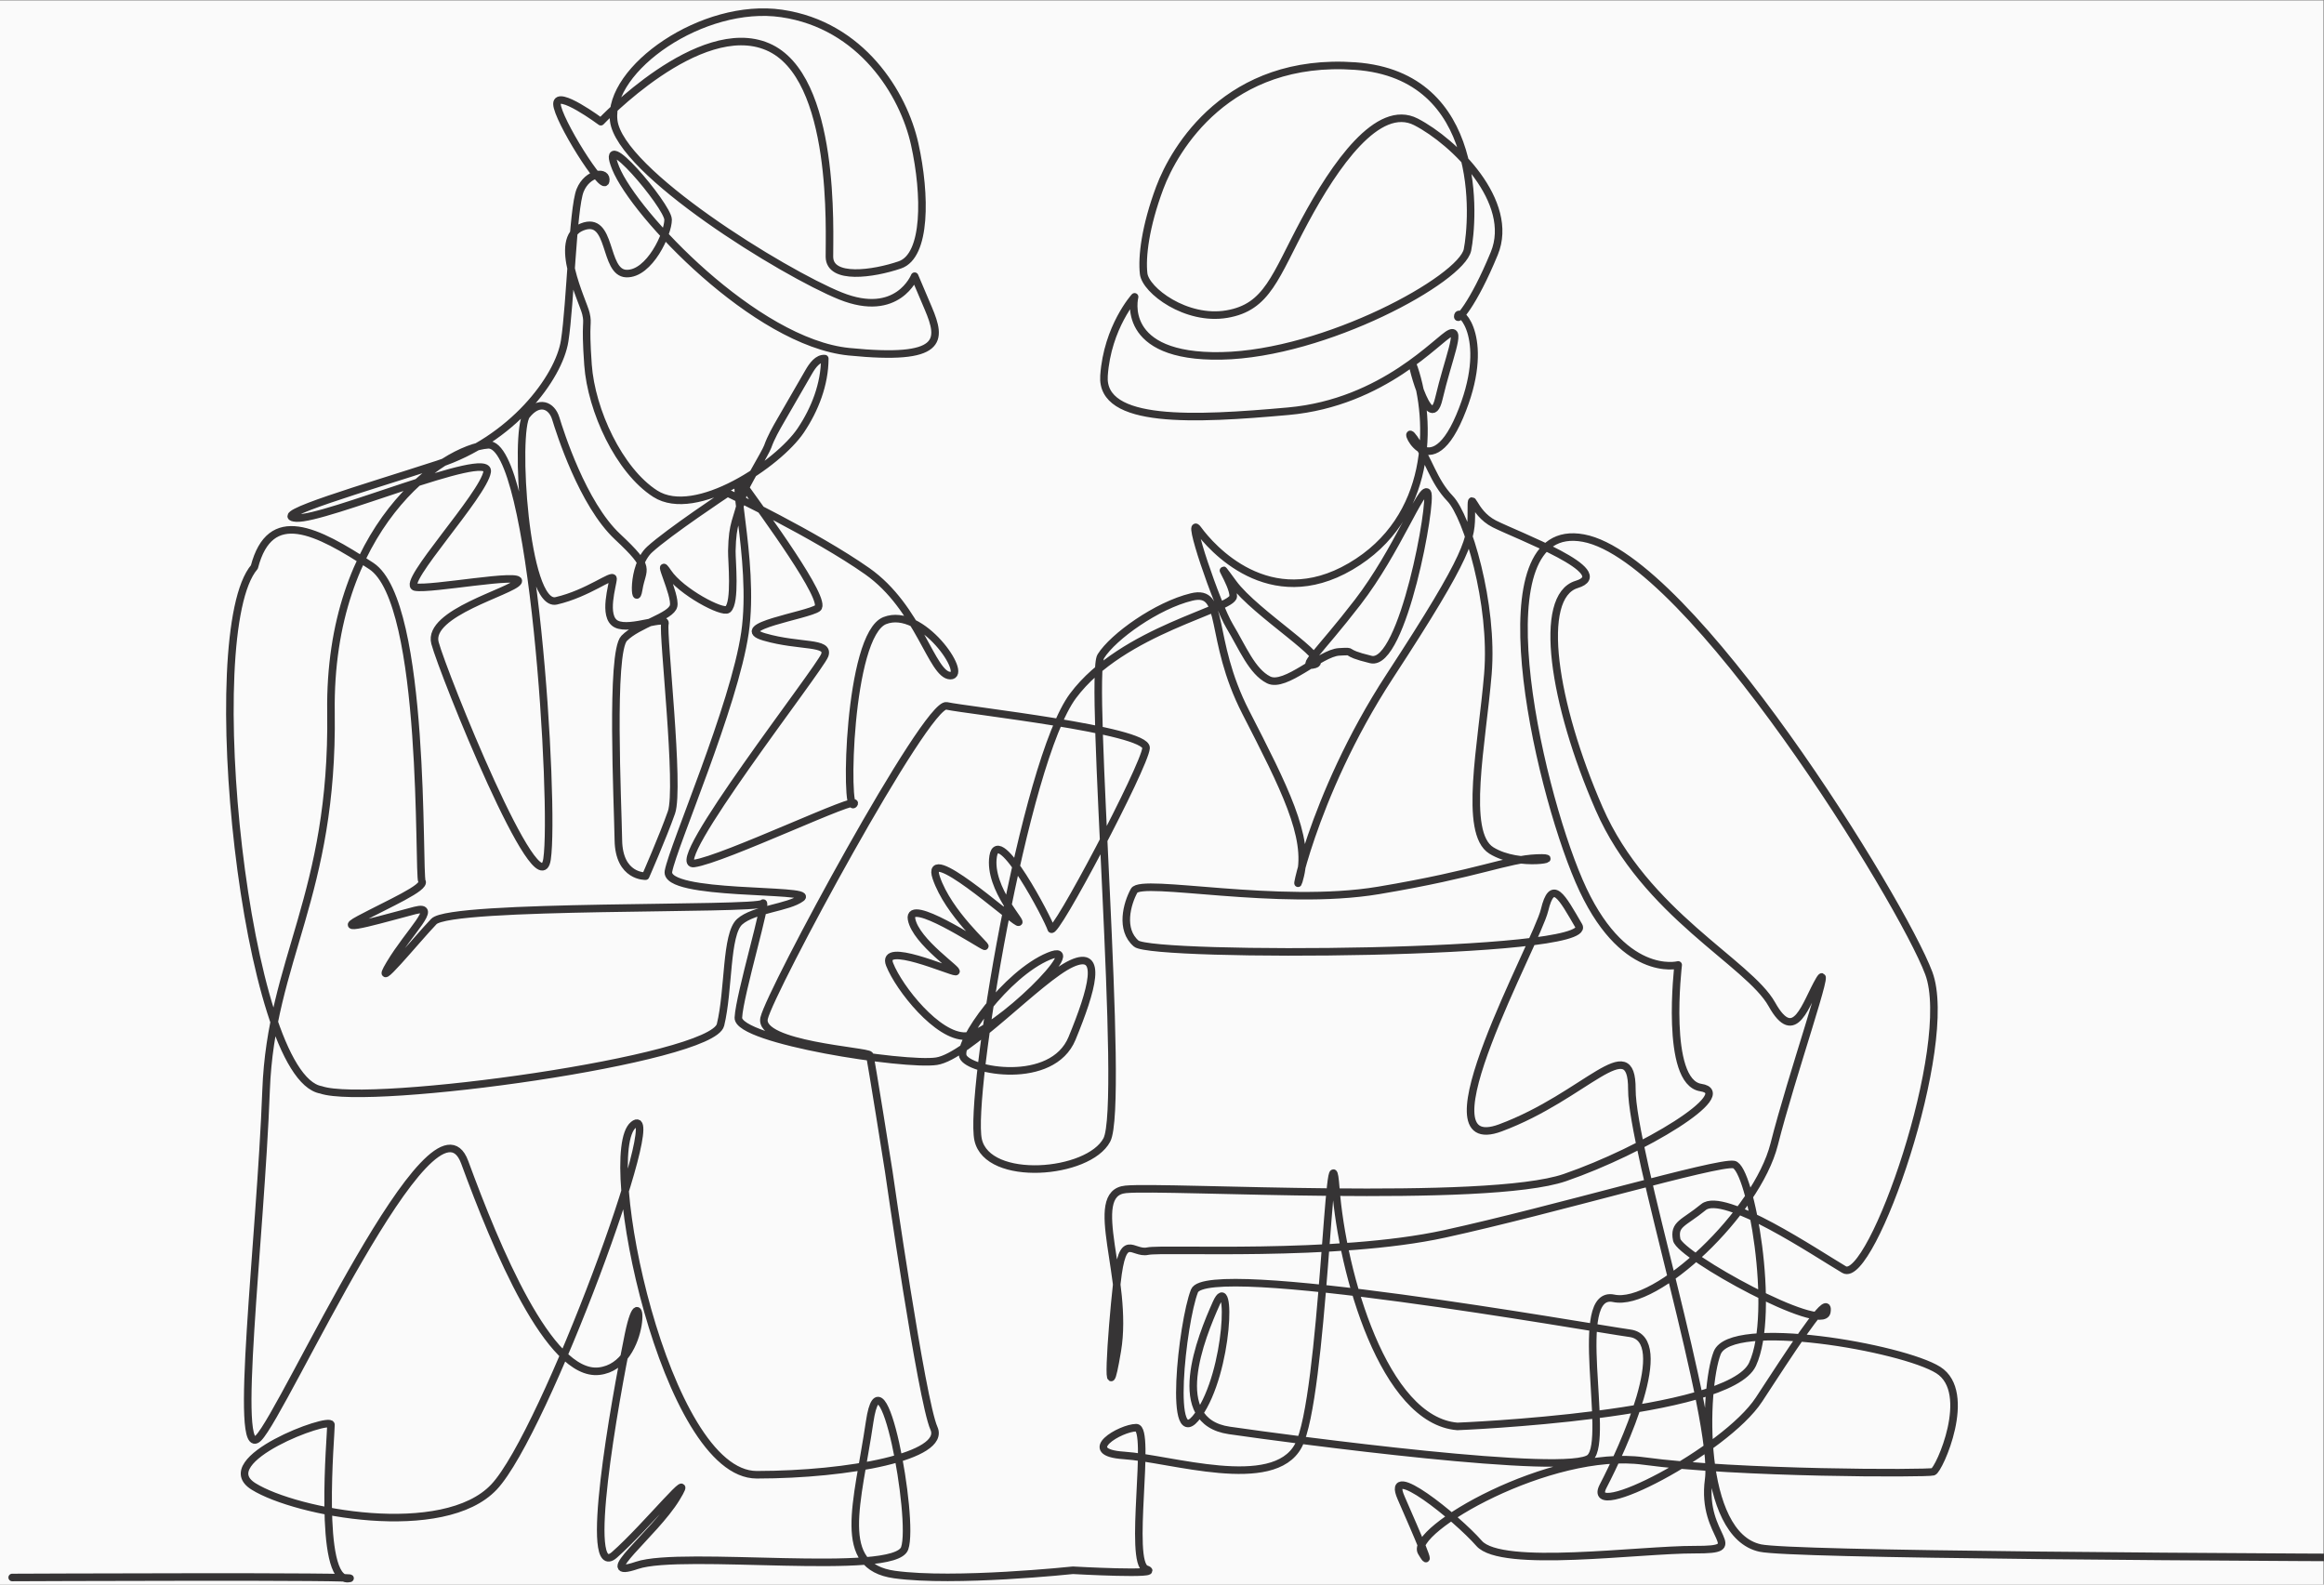 <?xml version="1.0" encoding="UTF-8" standalone="no"?>
<!-- Created with Inkscape (http://www.inkscape.org/) -->

<svg
   version="1.1"
   id="svg18"
   width="4925.145"
   height="3358.054"
   viewBox="0 0 4925.145 3358.054"
   sodipodi:docname="workers_2.svg"
   inkscape:version="1.2.2 (b0a84865, 2022-12-01)"
   xmlns:inkscape="http://www.inkscape.org/namespaces/inkscape"
   xmlns:sodipodi="http://sodipodi.sourceforge.net/DTD/sodipodi-0.dtd"
   xmlns="http://www.w3.org/2000/svg"
   xmlns:svg="http://www.w3.org/2000/svg">
  <rect x="0" y="0" width="4925.145" height="3358.054" fill="#808080" stroke="none"/>
  <defs
     id="defs22">
    <clipPath
       clipPathUnits="userSpaceOnUse"
       id="clipPath3834">
      <rect
         style="opacity:0;fill:#000000;stroke-width:7.5"
         id="rect3836"
         width="53957.648"
         height="25200"
         x="42.353"
         y="-29604.707"
         transform="scale(1,-1)" />
    </clipPath>
    <clipPath
       clipPathUnits="userSpaceOnUse"
       id="clipPath1680">
      <rect
         style="opacity:0;fill:#ff8080;stroke-width:7.5"
         id="rect1682"
         width="36938.594"
         height="25185.404"
         x="42.353"
         y="-29604.707"
         transform="scale(1,-1)" />
    </clipPath>
  </defs>
  <sodipodi:namedview
     id="namedview20"
     pagecolor="#505050"
     bordercolor="#eeeeee"
     borderopacity="1"
     inkscape:showpageshadow="0"
     inkscape:pageopacity="0"
     inkscape:pagecheckerboard="0"
     inkscape:deskcolor="#505050"
     showgrid="false"
     inkscape:zoom="0.17420805"
     inkscape:cx="1796.7023"
     inkscape:cy="1922.9881"
     inkscape:window-width="1845"
     inkscape:window-height="1188"
     inkscape:window-x="0"
     inkscape:window-y="25"
     inkscape:window-maximized="0"
     inkscape:current-layer="g28">
    <inkscape:page
       x="0"
       y="0"
       id="page24"
       width="4925.145"
       height="3358.054" />
  </sodipodi:namedview>
  <g
     id="g26"
     inkscape:groupmode="layer"
     inkscape:label="Page 1"
     transform="matrix(1.333,0,0,-1.333,-5.647,3947.294)">
    <g
       id="g28"
       transform="scale(0.1)">
      <path
         d="M 0,0 H 54000 V 36000 H 0 V 0"
         style="fill:#fafafa;fill-opacity:1;fill-rule:evenodd;stroke:none"
         id="path30"
         clip-path="url(#clipPath1680)" />
      <path
         d="m 236.016,4533.2 c 0,0 5834.194,26.1 5343.184,-17.8 -488.86,-43.7 -271.97,2304.5 -275,2445.9 -3.03,141.5 -1902.24,-562.5 -1230.21,-980.9 675.31,-420.6 3020.96,-860.2 3822.91,-7.9 809.45,860.1 2773.1,6210.8 2216,5757.2 -553.86,-451.1 504.5,-5564.6 1961.3,-5563.4 1475.2,1.4 3014.5,297.2 2816.4,738.5 -197.9,441.1 -718.3,4082.6 -718.3,4082.6 0,0 -282.5,1788.2 -304,1851.4 -21.4,63.2 -1774.7,160.2 -1677.7,586.3 97.2,427 2584,5035.3 2901.2,4965.1 317.9,-70.5 3191.5,-383.8 3171.4,-670.1 -20.3,-286.1 -1465,-3025.7 -1508.7,-2875.8 -43.7,150 -842.2,1677 -922.7,1154 -80.6,-522 517.9,-1104.1 390,-1044 -127.8,60 -1489.3,1278.1 -1294.9,704.6 194.6,-573.5 832.1,-1109.8 768.5,-1090.6 -63.6,19.2 -1227.2,792.8 -1160.8,430.3 66.3,-362.3 784.6,-830.8 700.4,-833.7 -84.2,-2.8 -1198.4,493.6 -1048.5,113.8 149.9,-379.9 763.9,-1151.9 1204.7,-1138.8 442.5,13.3 2005.7,1554.4 1323.8,1270.3 -677.6,-282.5 -1449.1,-1359.8 -1363,-1592.9 86.1,-233.1 1420.1,-476 1734.3,287 315.6,766.5 504.6,1423.4 -7.8,1188.7 -510.1,-233.6 -1642.4,-1473.2 -2145.6,-1551.8 -500.8,-78 -3167.3,332.5 -3151.6,692.1 15.7,360.1 487.6,1926.3 386.2,1815.9 -101.2,-110.2 -4954.59,-4.1 -5227.43,-287.2 -272.04,-282.2 -1003.55,-1183.1 -698.76,-673.4 305.97,511.6 793.02,949.1 398.6,849.2 -392.93,-99.5 -1348.87,-387.3 -883.77,-140.2 467.25,248.2 1055.35,502.7 994.11,604.7 -61.28,101.9 76.69,4434.5 -805.09,5011.6 -876.5,573.6 -1607.23,943.9 -1858.67,-16 -885.72,-1034.8 -144.27,-8101.8 1059,-8312.1 765.95,-267.1 6216.81,480.7 6351.81,1033 135.3,553.6 82.6,1440.9 304.9,1640.1 222.8,199.7 777.7,221.3 982.1,378.6 204.8,157.5 -2189.5,19.2 -2114.2,424 75.4,405.7 1046.1,2624.7 1216.1,3791.9 170.7,1172.3 -303.9,2738.2 -9.4,2326.1 294.9,-412.6 1330,-1818 1164.6,-1935.7 -165.1,-117.7 -1403.5,-297.3 -844.8,-458.6 561,-161.9 1038.3,-70.3 957.4,-290.6 -80.7,-220.1 -2545.7,-3372.1 -2079,-3310.1 468.6,62.2 2686.6,1122.6 2542.6,944 -143.7,-178.2 -91.8,2689.4 492.2,2917.8 587.2,229.6 1337.6,-881.2 1041,-875.3 -295.8,5.7 -495.8,1080.8 -1321.9,1661.3 -821.7,577.5 -2219.1,1243 -2219.1,1243 0,0 -936,-621.1 -1238.3,-897.9 -301.2,-275.6 -229.6,-976.4 -173.8,-631.2 55.8,345.6 219.3,313 -337.84,833.9 -555.32,519.4 -917.59,1670.2 -981.62,1879.7 -64.06,209.4 -267.27,301.3 -464.36,51.6 -196.63,-249.1 -27.73,-3066.3 472.02,-2951.3 502.08,115.6 901.72,438.5 903.08,353.2 1.29,-85.2 -172.8,-607.4 51.71,-721.9 224.81,-114.8 811.11,154.4 772.51,2.4 -38.6,-151.8 241.2,-2609 104.3,-2997.6 -136.5,-387.8 -411,-1013.1 -411,-1013.1 0,0 -423.92,-17.6 -433.03,573 -9.15,591.4 -127.01,2982.7 92.31,3208.2 219.92,226 747.72,342.4 786.12,515.8 38.4,173.6 -297.9,838.3 -89.3,529.9 208.8,-308.5 869.7,-655.1 951.1,-585.9 129.4,110.2 60.6,780 63.7,929.8 9.6,466.1 79.2,460.8 181.9,918.8 22.8,101.6 353.2,640.4 388.1,738.9 53.1,149.3 132.9,287.7 212.3,425.2 146.8,254.1 293.9,508.8 441.2,763.9 59.1,102.4 143.9,219.9 254.3,210.3 -1.1,-404 -155.3,-805.3 -383.2,-1143.5 -355.2,-527.1 -1670,-1415 -2311.4,-1004.9 -576.24,368.7 -1017.74,1324.1 -1069.8,2050.4 -52.23,727.5 10.37,624.7 -33.3,815.1 -43.67,190.4 -546.69,1183.1 -62.6,1375.6 486.32,193.2 337.29,-727.8 704.91,-740.7 368.79,-13 667.39,641.1 664.29,858.1 -3.1,217.1 -1130.49,1550.3 -832.91,817.5 297.71,-733.3 2223.51,-2770 3708.51,-2918.2 1502.6,-150 1478.4,178.2 1261.1,689.7 -217.2,511.4 -217.2,511.4 -217.2,511.4 0,0 -269,-681.3 -1179.7,-314.2 -904.8,364.7 -3510.42,1971.8 -3604.79,2788.9 -94.51,818.1 1416.29,1885.5 2671.09,1702.1 1267.2,-185.3 1936.6,-1274.7 2114.6,-2078.4 177.9,-803.3 187,-1774.6 -236.3,-1919.1 -421.6,-144.3 -1115.3,-244.4 -1119.5,128 -4.2,372.5 115.4,2871.7 -982.8,3340.4 -1089.7,465 -2651.39,-1192 -2651.39,-1192 0,0 -701.5,520.3 -697.64,282 3.93,-238 735.57,-1406.9 773.67,-1230.1 38.11,176.9 -288.01,147.8 -405.59,-144.2 -117.33,-291.4 -153.77,-1804.3 -245.56,-2392.2 -91.51,-586.5 -837.83,-1577.5 -2014.14,-1961 -1163.57,-379.3 -2703.36,-823.3 -2253.96,-855.5 451.07,-32.3 3089.88,1103.3 3036.44,737.9 -53.38,-364.9 -1382.9,-1787.1 -1144.23,-1835.2 239.13,-48.4 1732.53,238.3 1635.03,83.7 -97.32,-154.4 -1448.76,-494.6 -1320.85,-972.3 127.88,-477.7 1655.18,-4282.1 1781.63,-3436.1 126.87,848.9 -218.03,6637.8 -939.19,6586.3 -716.75,-51.2 -2536.38,-1318.7 -2496.19,-4252.6 39.95,-2912.5 -954.72,-3932.2 -1031.75,-6012.1 -88.14,-2380.3 -529.54,-5932.6 -121.41,-5525 409.97,409.3 2782.21,5736.6 3279.24,4383.7 C 7927.7,9780.6 8773.99,7724.4 9565.48,7813 c 797.02,89.1 693.12,1664.9 469.32,583.2 -222.65,-1076.7 -732,-3951.1 -224.28,-3503.5 510.58,449.8 1336.98,1481.2 983.78,902.3 -351.6,-576.2 -1334.05,-1310 -623.3,-1068.3 715.4,243.4 4093.9,-188.6 4254.2,270.3 160.9,459.9 -364.3,3314.6 -557,2010.3 -191.7,-1297.9 -549.5,-2297.2 396.2,-2427.4 953,-131.3 2835.6,68.1 2835.6,68.1 0,0 1460.1,-81.5 1165.6,17.6 -293.8,99 86.4,2250.1 -158.8,2249.1 -244.9,-0.9 -925.3,-394 -193.5,-441.2 736.2,-47.7 2372.5,-587.4 2770.3,154.3 399.7,745.4 492.9,5444.2 596.2,4091.1 102.8,-1349.7 762.4,-3689.1 1932.3,-3784.1 0,0 4316.7,169.8 4693,988.4 378.4,822.8 -32,3129.2 -298,3175.3 -265.4,45.9 -2842.4,-718.7 -4597.1,-1102.7 -1728.6,-378.2 -4475,-221.3 -4721.4,-274.6 -245.9,-53.1 -395.5,339.3 -489,-500.3 -93,-837 -182.6,-2210.2 6.3,-1081.6 189.9,1133.6 -504.6,2502.5 132.7,2564.3 640.9,62.2 5739.7,-241.9 6983.6,187.5 1257.7,434.2 2745.4,1342.3 2161.1,1430.8 -581.7,88 -360.5,1949.6 -360.5,1949.6 0,0 -899.2,-235.7 -1576.5,1336.4 -676.1,1569.7 -1607.9,5763 71,5449.4 1700,-317.6 5063.7,-5776.4 5489.6,-6916.4 426.1,-1140.6 -917.4,-4965.4 -1346.4,-4712.8 -427.9,251.8 -1915.5,1256 -2235.1,993.6 -318.8,-261.7 -477,-264.3 -425.8,-519 51.5,-254.9 2329.8,-1508.4 2386.4,-1147.8 49.9,317.3 -405.3,-364.4 -882.1,-1092.8 -65.4,-100 -131.3,-200.8 -196.3,-300.1 -535.3,-817.6 -2791.7,-1980.3 -2477.9,-1376.8 315,606 1109.1,2335.2 427.3,2430.4 -678.2,94.6 -6728.1,1171.4 -6924.4,673.5 -195.8,-496.5 -432.3,-2663.3 57.7,-1973.6 492.9,693.7 536.8,2328.5 290.2,1779.9 -245.7,-546.6 -783.1,-1880.6 206,-2024.2 996.7,-144.7 5424.7,-735 5736.9,-432.6 313.3,303.6 -302.7,2676.7 374.5,2532.8 680.5,-144.6 2276.9,1362.5 2551.4,2449.7 276,1092.7 937.4,2984.1 718.3,2611.9 -218.5,-371.1 -385.1,-1051.2 -755.8,-387.4 -370.4,662.8 -2014.4,1434.3 -2746.1,3111.1 -730.4,1673.9 -988.1,3371.8 -356.5,3564.1 635.2,193.2 -944.1,776.9 -1309.9,962.5 -365,185 -364.6,600.5 -365,185 -0.5,-415.1 -0.8,-622.5 -1295.3,-2603.5 -1275,-1951.4 -1575,-3787.8 -1424.6,-3175.1 150.7,614.5 -256.3,1408.6 -866.1,2598 -608.5,1186.9 -309.3,1967.4 -862.3,1833.2 -550.5,-133.4 -1245.4,-628.4 -1442,-942.1 -196.2,-313 387.3,-7137.9 95.2,-7690 -290.9,-550 -1895.2,-681.1 -2045.8,2.4 -150.7,683.8 730.1,6018.4 1509.4,7059.8 786.3,1050.9 2547.3,1374.9 2546.5,1581.9 -0.6,207.1 -353.7,689.2 -0.6,207.1 353.5,-482.9 1565,-1216.7 1298.7,-1290.3 -265.7,-73.4 58.9,181.2 681,989.3 626.4,813.8 1016.7,1858.4 1106.9,1743.9 90.2,-114.5 -390.4,-2778 -897.7,-2655.9 -505.5,121.5 -208.5,137.6 -505.5,121.5 -296.3,-16 -856,-579 -1121.1,-445 -264.6,133.8 -412.4,509.8 -618.5,853 -206.1,342.9 -708.5,1820.7 -502.9,1537.8 205.6,-283.3 1130.3,-1343.5 2424.6,-588 1310.3,764.9 1296,2300.3 1010.8,3151.1 -106.8,318.4 240.6,-1129.5 391.8,-485.5 151.5,645.7 364,1115.8 182.1,1041.7 -181.6,-74 -1054.6,-1102.8 -2574.2,-1238.9 -1500.8,-134.6 -2983.7,-208.5 -2930.4,564.3 53.4,774.7 486.5,1253.8 486.5,1253.8 0,0 -256.3,-970.1 1379,-938.5 1657.2,32.1 3821.7,1222.8 3913.3,1686.1 91.8,464.2 277.9,2773 -1783.4,2921.2 -2028.9,145.8 -2877.6,-1315.9 -3109.1,-1935.2 -230.8,-617.2 -286.6,-1099.1 -256.1,-1365 30.5,-265.8 675.7,-752.4 1321.2,-643.3 649.1,109.6 766.3,599 1239.7,1479.9 476.3,886.1 1166.1,1887.6 1770.2,1575.7 606.5,-313.3 1581.2,-1270 1243.6,-2090.9 -335.9,-817.2 -609.2,-1110.8 -578.9,-987.2 30.4,123.6 546.3,-384.4 28.8,-1602.8 -513.8,-1209.9 -964.7,-6 -724.2,-351 240.6,-345.3 300.7,-672.6 571.9,-956.1 271.7,-284.1 693.3,-1673.4 600.8,-2789.2 -92.2,-1112 -394.9,-2526.7 55.8,-2805.7 452.3,-279.7 1210.8,-100.1 725,-119.6 -483.9,-19.5 -906,-244.7 -2519.4,-514.9 -1591.8,-266.5 -3771.7,203.7 -3885.7,-4.4 -113.8,-207.7 -226.4,-618.2 33.3,-840.7 260,-223.1 7308.9,-187.5 7036.5,280.7 -272,467.6 -423,760.4 -545.6,248.6 -122.5,-510.7 -2044.1,-3958.8 -701.2,-3459 1359.1,505.6 2094.3,1566.7 2090.2,613.2 -4.2,-951.4 1349.3,-5257.9 1221.1,-6202.1 -127.8,-941.1 667.3,-1120.4 -220.3,-1117 -881.5,3.5 -3073.8,-306.8 -3429.8,100.3 -355.3,406.3 -1505.1,1331.5 -1240.4,725.4 264.9,-606.4 529.9,-1213.4 323.8,-866.3 -206.1,346.7 2053.8,1652.4 3532,1450.5 1495,-204.2 4509.8,-201.5 4604.6,-171.5 94.7,29.9 645,1260.8 79.8,1617.4 -563.2,355.3 -3296.4,835.7 -3515,270.3 C 27124.1,7538 27049.6,5210.3 28028.8,5001 29015.2,4790.1 53764,4829.8 53764,4829.8"
         style="fill:none;stroke:#363435;stroke-width:120.016;stroke-linecap:round;stroke-linejoin:round;stroke-miterlimit:10;stroke-dasharray:none;stroke-opacity:1"
         id="path32" />
      <rect
         style="opacity:0;fill:#000000;stroke-width:7.5"
         id="rect1622"
         width="11107.409"
         height="7878.511"
         x="-43.751"
         y="-29561.654"
         transform="scale(1,-1)" />
      <rect
         style="opacity:0;fill:#ff8080;stroke-width:7.5"
         id="rect1676"
         width="37842.684"
         height="25142.352"
         x="85.405"
         y="-29561.654"
         transform="scale(1,-1)" />
    </g>
  </g>
</svg>
